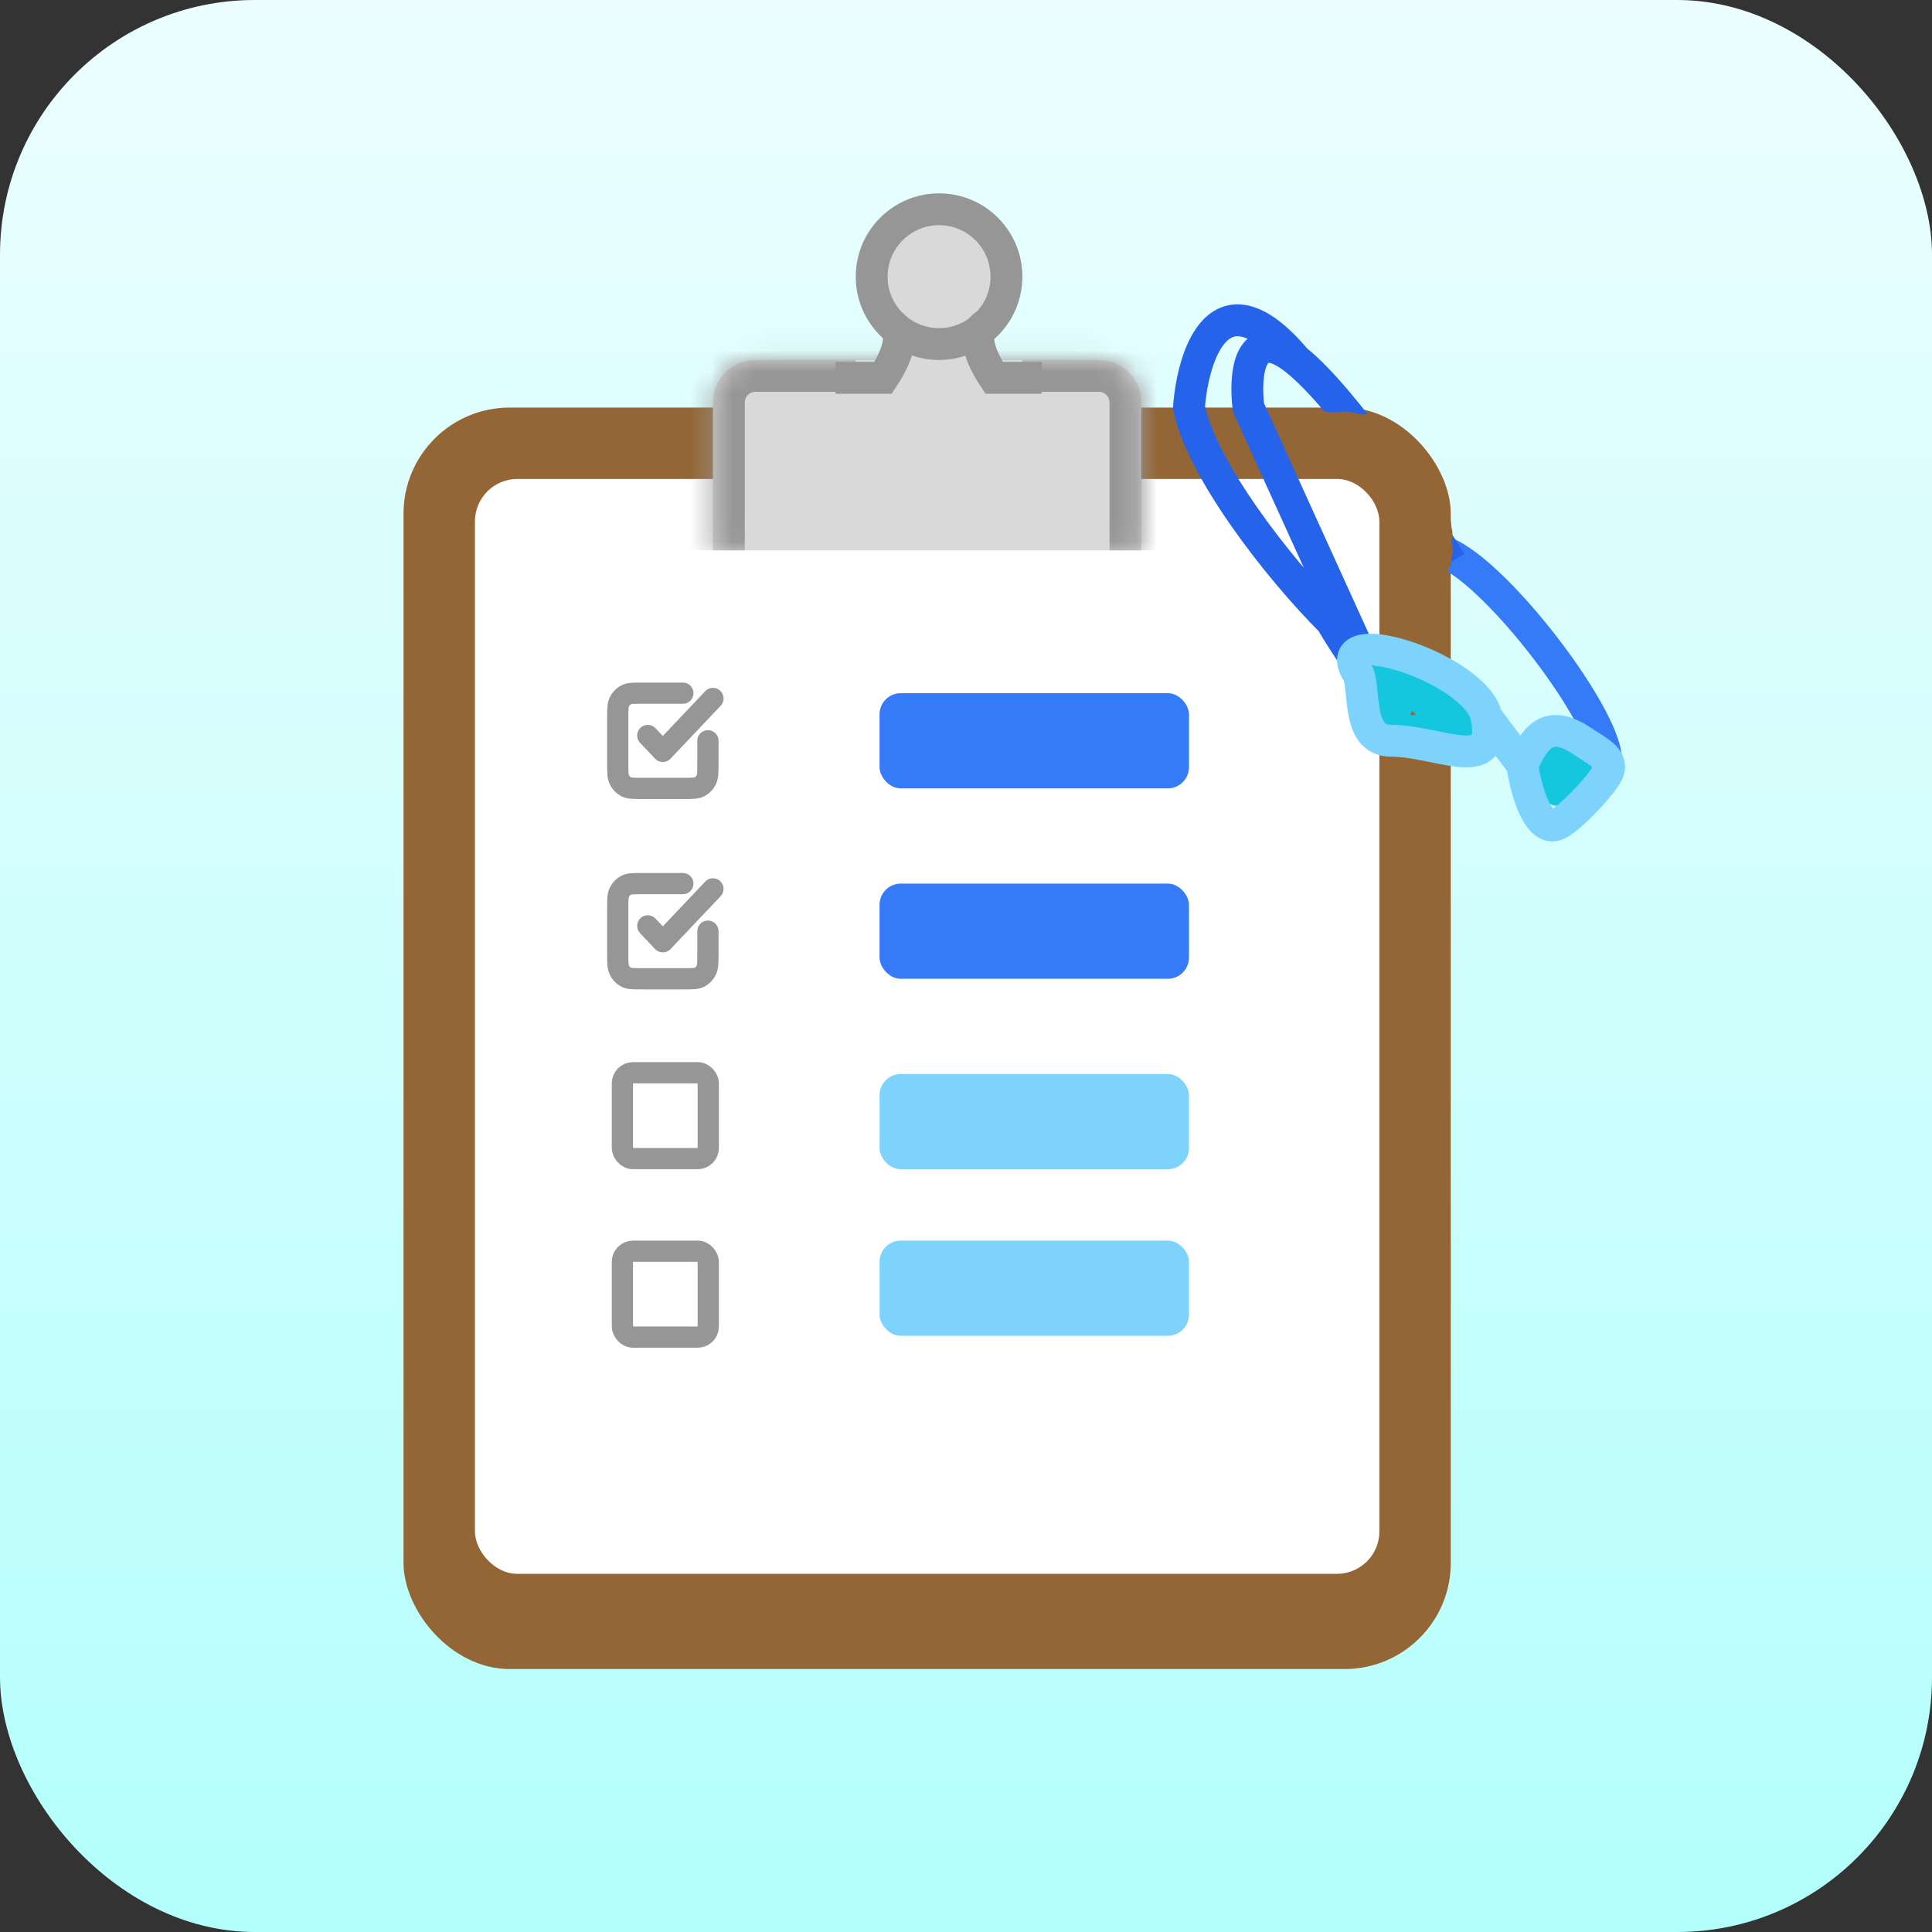 <svg width="91" height="91" viewBox="0 0 91 91" fill="none" xmlns="http://www.w3.org/2000/svg">
<rect x="0" y="0" width="91" height="91" fill="#333333" stroke="none"/>
<rect width="91" height="91" rx="12" fill="url(#paint0_linear_166_701)"/>
<rect x="19.006" y="19.197" width="49.328" height="59.418" rx="5" fill="#946635"/>
<rect x="22.37" y="22.56" width="42.601" height="51.57" rx="2" fill="white"/>
<mask id="path-4-inside-1_166_701" fill="white">
<path d="M33.581 18.955C33.581 17.85 34.476 16.955 35.581 16.955H51.76C52.865 16.955 53.76 17.85 53.76 18.955V25.924H33.581V18.955Z"/>
</mask>
<path d="M33.581 18.955C33.581 17.85 34.476 16.955 35.581 16.955H51.76C52.865 16.955 53.76 17.85 53.76 18.955V25.924H33.581V18.955Z" fill="#D9D9D9"/>
<path d="M32.081 18.955C32.081 17.022 33.648 15.455 35.581 15.455H51.76C53.693 15.455 55.26 17.022 55.26 18.955H52.26C52.26 18.679 52.036 18.455 51.76 18.455H35.581C35.304 18.455 35.081 18.679 35.081 18.955H32.081ZM53.76 25.924H33.581H53.76ZM32.081 25.924V18.955C32.081 17.022 33.648 15.455 35.581 15.455V18.455C35.304 18.455 35.081 18.679 35.081 18.955V25.924H32.081ZM51.76 15.455C53.693 15.455 55.26 17.022 55.26 18.955V25.924H52.26V18.955C52.26 18.679 52.036 18.455 51.76 18.455V15.455Z" fill="#969696" mask="url(#path-4-inside-1_166_701)"/>
<rect x="40.307" y="16.955" width="7.848" height="2.242" fill="#D9D9D9"/>
<rect x="42.549" y="15.834" width="3.363" height="1.121" fill="#D9D9D9"/>
<circle cx="44.231" cy="13.592" r="1.682" fill="white"/>
<circle cx="44.231" cy="13.031" r="3.174" fill="#D9D9D9" stroke="#969696" stroke-width="1.5"/>
<path d="M49.062 17.796H46.82C46.446 17.235 45.576 15.722 46.473 15.273" stroke="#969696" stroke-width="1.5"/>
<path d="M39.354 17.796H41.596C41.97 17.235 42.84 15.722 41.943 15.273" stroke="#969696" stroke-width="1.5"/>
<path d="M30.512 43.612L31.22 44.359L32.4 43.114L33.58 41.868M32.164 41.619H30.229C29.832 41.619 29.634 41.619 29.483 41.7C29.349 41.772 29.241 41.886 29.173 42.027C29.096 42.187 29.096 42.396 29.096 42.815V44.907C29.096 45.326 29.096 45.535 29.173 45.695C29.241 45.836 29.349 45.95 29.483 46.022C29.634 46.103 29.832 46.103 30.229 46.103H32.211C32.608 46.103 32.806 46.103 32.958 46.022C33.091 45.95 33.199 45.836 33.267 45.695C33.344 45.535 33.344 45.326 33.344 44.907V43.861" stroke="#969696" stroke-linecap="round" stroke-linejoin="round"/>
<g clip-path="url(#clip0_166_701)">
<path d="M30.512 34.643L31.22 35.391L32.401 34.145L33.581 32.899M32.164 32.65H30.229C29.832 32.65 29.634 32.65 29.483 32.732C29.35 32.803 29.241 32.918 29.173 33.058C29.096 33.218 29.096 33.428 29.096 33.846V35.939C29.096 36.357 29.096 36.567 29.173 36.727C29.241 36.867 29.35 36.981 29.483 37.053C29.634 37.135 29.832 37.135 30.229 37.135H32.212C32.608 37.135 32.806 37.135 32.958 37.053C33.091 36.981 33.2 36.867 33.267 36.727C33.344 36.567 33.344 36.357 33.344 35.939V34.892" stroke="#969696" stroke-linecap="round" stroke-linejoin="round"/>
</g>
<rect x="29.316" y="50.527" width="4.045" height="4.045" rx="0.5" fill="white" stroke="#969696"/>
<rect x="29.316" y="58.935" width="4.045" height="4.045" rx="0.5" fill="white" stroke="#969696"/>
<rect x="41.428" y="32.65" width="14.574" height="4.484" rx="1" fill="#357AF6"/>
<rect x="41.428" y="41.619" width="14.574" height="4.484" rx="1" fill="#357AF6"/>
<rect x="41.428" y="58.435" width="14.574" height="4.484" rx="1" fill="#7DD3FC"/>
<rect x="41.428" y="50.588" width="14.574" height="4.484" rx="1" fill="#7DD3FC"/>
<path d="M67.773 25.924C70.203 26.484 76.07 34.22 75.621 36.014" stroke="#357AF6" stroke-width="1.5"/>
<path d="M61.047 16.955C58.805 15.161 58.618 17.703 58.805 19.197L64.41 31.529C64.41 32.09 62.703 29.3 62.729 29.287C60.038 26.596 56.563 22 56.002 19.197C56.189 16.681 57.46 12.711 61.047 16.955ZM61.047 16.955C63.289 18.749 66.839 24.055 68.334 26.484" stroke="#2563EB" stroke-width="1.5"/>
<path d="M67.524 24.006C67.625 24.107 67.594 24.307 67.6 24.438C67.605 24.561 67.634 24.685 67.684 24.797C67.767 24.988 67.749 25.206 67.809 25.405C67.87 25.607 67.959 25.78 67.919 26C67.873 26.256 67.764 25.502 67.709 25.248C67.673 25.088 67.678 24.943 67.673 24.78C67.671 24.733 67.623 24.564 67.684 24.532C67.874 24.431 67.854 24.818 67.871 24.926C67.887 25.024 67.944 25.175 67.901 25.27C67.872 25.336 67.907 25.325 67.915 25.24C67.929 25.089 67.889 24.95 67.824 24.815C67.787 24.739 67.786 24.674 67.758 24.791C67.665 25.176 67.757 25.565 67.797 25.95C67.818 26.156 67.797 26.343 67.797 26.547C67.797 26.617 67.83 26.498 67.835 26.485C67.896 26.329 67.873 26.152 67.845 25.99C67.808 25.775 67.751 25.584 67.659 25.386C67.648 25.362 67.549 25.123 67.549 25.218C67.549 25.451 67.541 25.688 67.494 25.917C67.478 25.991 67.445 26.237 67.375 26.072C67.02 25.235 67.122 24.277 66.835 23.427C66.756 23.193 66.752 23.66 66.75 23.703C66.73 24.176 66.709 24.656 66.736 25.129C66.744 25.261 66.749 25.4 66.768 25.184C66.816 24.624 66.765 24.058 66.596 23.521C66.578 23.465 66.272 22.515 66.05 22.656C65.962 22.712 66.019 22.955 66.028 23.028C66.078 23.437 66.197 23.834 66.331 24.222C66.371 24.338 66.389 24.457 66.382 24.259C66.366 23.764 66.35 23.185 66.038 22.774C65.944 22.65 65.773 22.49 65.64 22.648C65.386 22.948 65.467 23.591 65.819 23.785C65.973 23.871 66.115 23.838 66.13 23.653C66.159 23.286 65.95 22.882 65.722 22.609C65.567 22.422 65.195 22.073 64.913 22.127C64.802 22.148 64.918 22.486 64.932 22.526C65.055 22.895 65.365 23.104 65.67 23.314C65.849 23.437 65.903 23.575 66.017 23.752C66.091 23.866 66.193 23.957 66.269 24.068C66.309 24.125 66.26 24.245 66.26 24.313C66.26 24.344 66.242 24.548 66.273 24.548C66.47 24.548 66.263 23.651 66.247 23.543C66.201 23.228 66.185 22.898 66.162 22.58C66.152 22.449 66.115 22.362 66.216 22.265C66.246 22.236 66.327 22.215 66.334 22.171C66.351 22.066 66.329 22.008 66.254 21.923C66.112 21.762 65.773 21.642 65.566 21.582C65.403 21.534 65.235 21.554 65.07 21.571C64.997 21.578 64.793 21.565 64.753 21.651C64.705 21.752 65.209 21.787 65.228 21.674C65.257 21.499 64.449 21.579 64.355 21.612C64.256 21.647 64.498 21.501 64.52 21.484C64.563 21.452 64.988 21.185 64.878 21.156C64.503 21.058 64.057 21.028 63.673 21.079C63.25 21.136 65.381 21.071 64.954 21.08C64.582 21.088 64.234 21.236 63.973 21.496C63.959 21.51 63.86 21.602 63.921 21.62C64.124 21.681 64.44 21.608 64.645 21.596C64.821 21.585 65.026 21.563 65.189 21.489C65.281 21.448 65.356 21.339 65.425 21.27C65.59 21.105 65.322 20.977 65.209 20.848C65.127 20.753 65.006 20.612 64.971 20.488C64.948 20.411 64.719 20.411 64.65 20.411C64.479 20.411 64.349 20.346 64.202 20.268C64.14 20.235 64.426 20.156 64.48 20.133C64.587 20.088 64.494 20.014 64.425 20.014C64.201 20.014 63.975 20.039 63.755 20.039C63.473 20.039 63.191 20.014 62.913 20.014C62.632 20.014 62.327 19.976 62.095 19.811C62.083 19.802 61.996 19.728 61.977 19.747C61.947 19.777 62.041 19.818 62.056 19.822C62.28 19.882 62.479 19.907 62.709 19.915C62.901 19.922 63.107 19.934 63.297 19.892C63.408 19.867 63.591 19.927 63.705 19.942C63.806 19.954 63.917 19.984 64.016 20.014C64.358 20.119 64.924 20.293 65.094 20.634" stroke="#946635" stroke-linecap="round"/>
<path d="M63.334 20.312C63.323 20.412 63.218 20.451 63.176 20.535C63.102 20.682 63.315 20.88 63.434 20.926C63.552 20.973 63.7 20.969 63.816 20.918C63.881 20.889 63.947 20.824 63.855 20.783C63.637 20.686 63.344 21.119 63.739 21.119C63.867 21.119 63.681 20.97 63.653 20.958C63.492 20.89 63.31 20.881 63.186 21.006" stroke="#946635" stroke-linecap="round"/>
<path d="M73.924 35.678C73.603 35.522 73.435 35.451 73.097 35.577C72.936 35.636 72.848 35.733 72.773 35.882C72.651 36.126 72.51 36.466 72.859 36.591C73.02 36.648 73.139 36.097 73.167 36.009C73.22 35.845 73.149 35.987 73.122 36.059C73.01 36.361 72.971 36.586 73.109 36.892C73.241 37.188 73.617 37.043 73.792 36.842C73.916 36.7 74.031 36.414 73.917 36.236C73.789 36.036 73.546 36.223 73.414 36.312C73.138 36.499 72.822 37.142 73.199 37.404C73.457 37.583 73.883 37.307 74.053 37.123C74.203 36.96 74.548 36.353 74.331 36.152C74.2 36.03 74.076 36.157 73.96 36.245C73.729 36.419 73.396 36.612 73.258 36.878C73.045 37.291 73.43 37.313 73.688 37.087C73.985 36.827 74.494 36.481 74.494 36.045C74.494 35.758 73.99 36.113 73.869 36.19C73.567 36.384 73.616 36.714 74.007 36.691C74.321 36.672 74.637 36.125 74.2 36.054C73.722 35.977 73.583 36.337 73.6 36.736C73.616 37.119 73.878 37.289 74.087 36.942" stroke="#14C7DE" stroke-linecap="round"/>
<path d="M65.779 31.909C65.288 31.492 65.087 32.478 65.394 32.834C65.64 33.12 65.332 32.183 65.287 32.103C65.105 31.774 64.916 31.532 64.985 32.06C65.015 32.285 65.147 32.66 65.302 32.814C65.46 32.97 65.686 33.157 65.581 32.721C65.549 32.587 65.086 31.836 65.086 32.097C65.086 32.532 65.141 33.115 65.258 33.526C65.299 33.672 65.522 34.209 65.684 33.901C65.823 33.64 66.031 33.457 66.099 33.15C66.144 32.949 66.163 32.733 66.15 32.526C66.144 32.441 66.085 32.336 66.058 32.479C65.912 33.245 65.743 34.051 66.262 34.155C66.503 34.203 68.926 34.209 68.926 33.717C68.926 33.344 68.534 33.174 68.274 33.056C67.938 32.904 67.6 32.814 67.243 32.754C67.138 32.736 66.873 32.638 66.772 32.727C66.503 32.964 67.598 33.817 67.699 33.874C67.94 34.01 69.084 34.467 68.956 33.767C68.861 33.25 68.469 32.932 68.073 32.721C67.722 32.533 67.16 32.456 67.231 33.069C67.275 33.448 67.438 33.758 67.705 33.988C67.873 34.133 68.793 34.447 68.39 33.915C67.883 33.246 67.057 32.451 66.262 32.271C66.129 32.241 65.676 31.809 66.016 31.983C66.427 32.191 66.846 32.356 67.284 32.472C67.321 32.482 67.9 32.558 67.859 32.526C67.677 32.383 67.575 32.146 67.409 31.983C67.211 31.788 66.969 31.691 66.728 31.593C66.406 31.463 66.307 31.522 66.603 31.848C67.135 32.434 67.892 32.7 68.493 33.177C68.79 33.412 69.042 33.67 69.296 33.958C69.478 34.164 69.554 34.192 69.246 34.267C68.958 34.337 68.967 34.954 69.086 34.887C69.248 34.796 69.251 34.45 69.139 34.324" stroke="#14C7DE" stroke-linecap="round"/>
<path d="M70.016 33.772C69.567 31.529 62.728 29.287 63.85 31.529C64.41 32.09 63.737 34.892 65.531 34.892C67.773 34.892 70.576 36.574 70.016 33.772ZM70.016 33.772L71.697 36.014M71.697 36.014C71.884 37.322 72.482 39.265 73.379 38.816C73.922 38.544 75.125 37.317 75.621 36.574C76.148 35.785 75.366 35.47 74.5 34.892C72.818 33.771 72.258 34.892 71.697 36.014Z" stroke="#7DD3FC" stroke-width="1.5"/>
<defs>
<linearGradient id="paint0_linear_166_701" x1="45.5" y1="0" x2="45.5" y2="91" gradientUnits="userSpaceOnUse">
<stop stop-color="#ECFEFF"/>
<stop offset="1" stop-color="#B3FFFB"/>
</linearGradient>
<clipPath id="clip0_166_701">
<rect width="6.727" height="6.727" fill="white" transform="translate(27.975 31.529)"/>
</clipPath>
</defs>
</svg>
